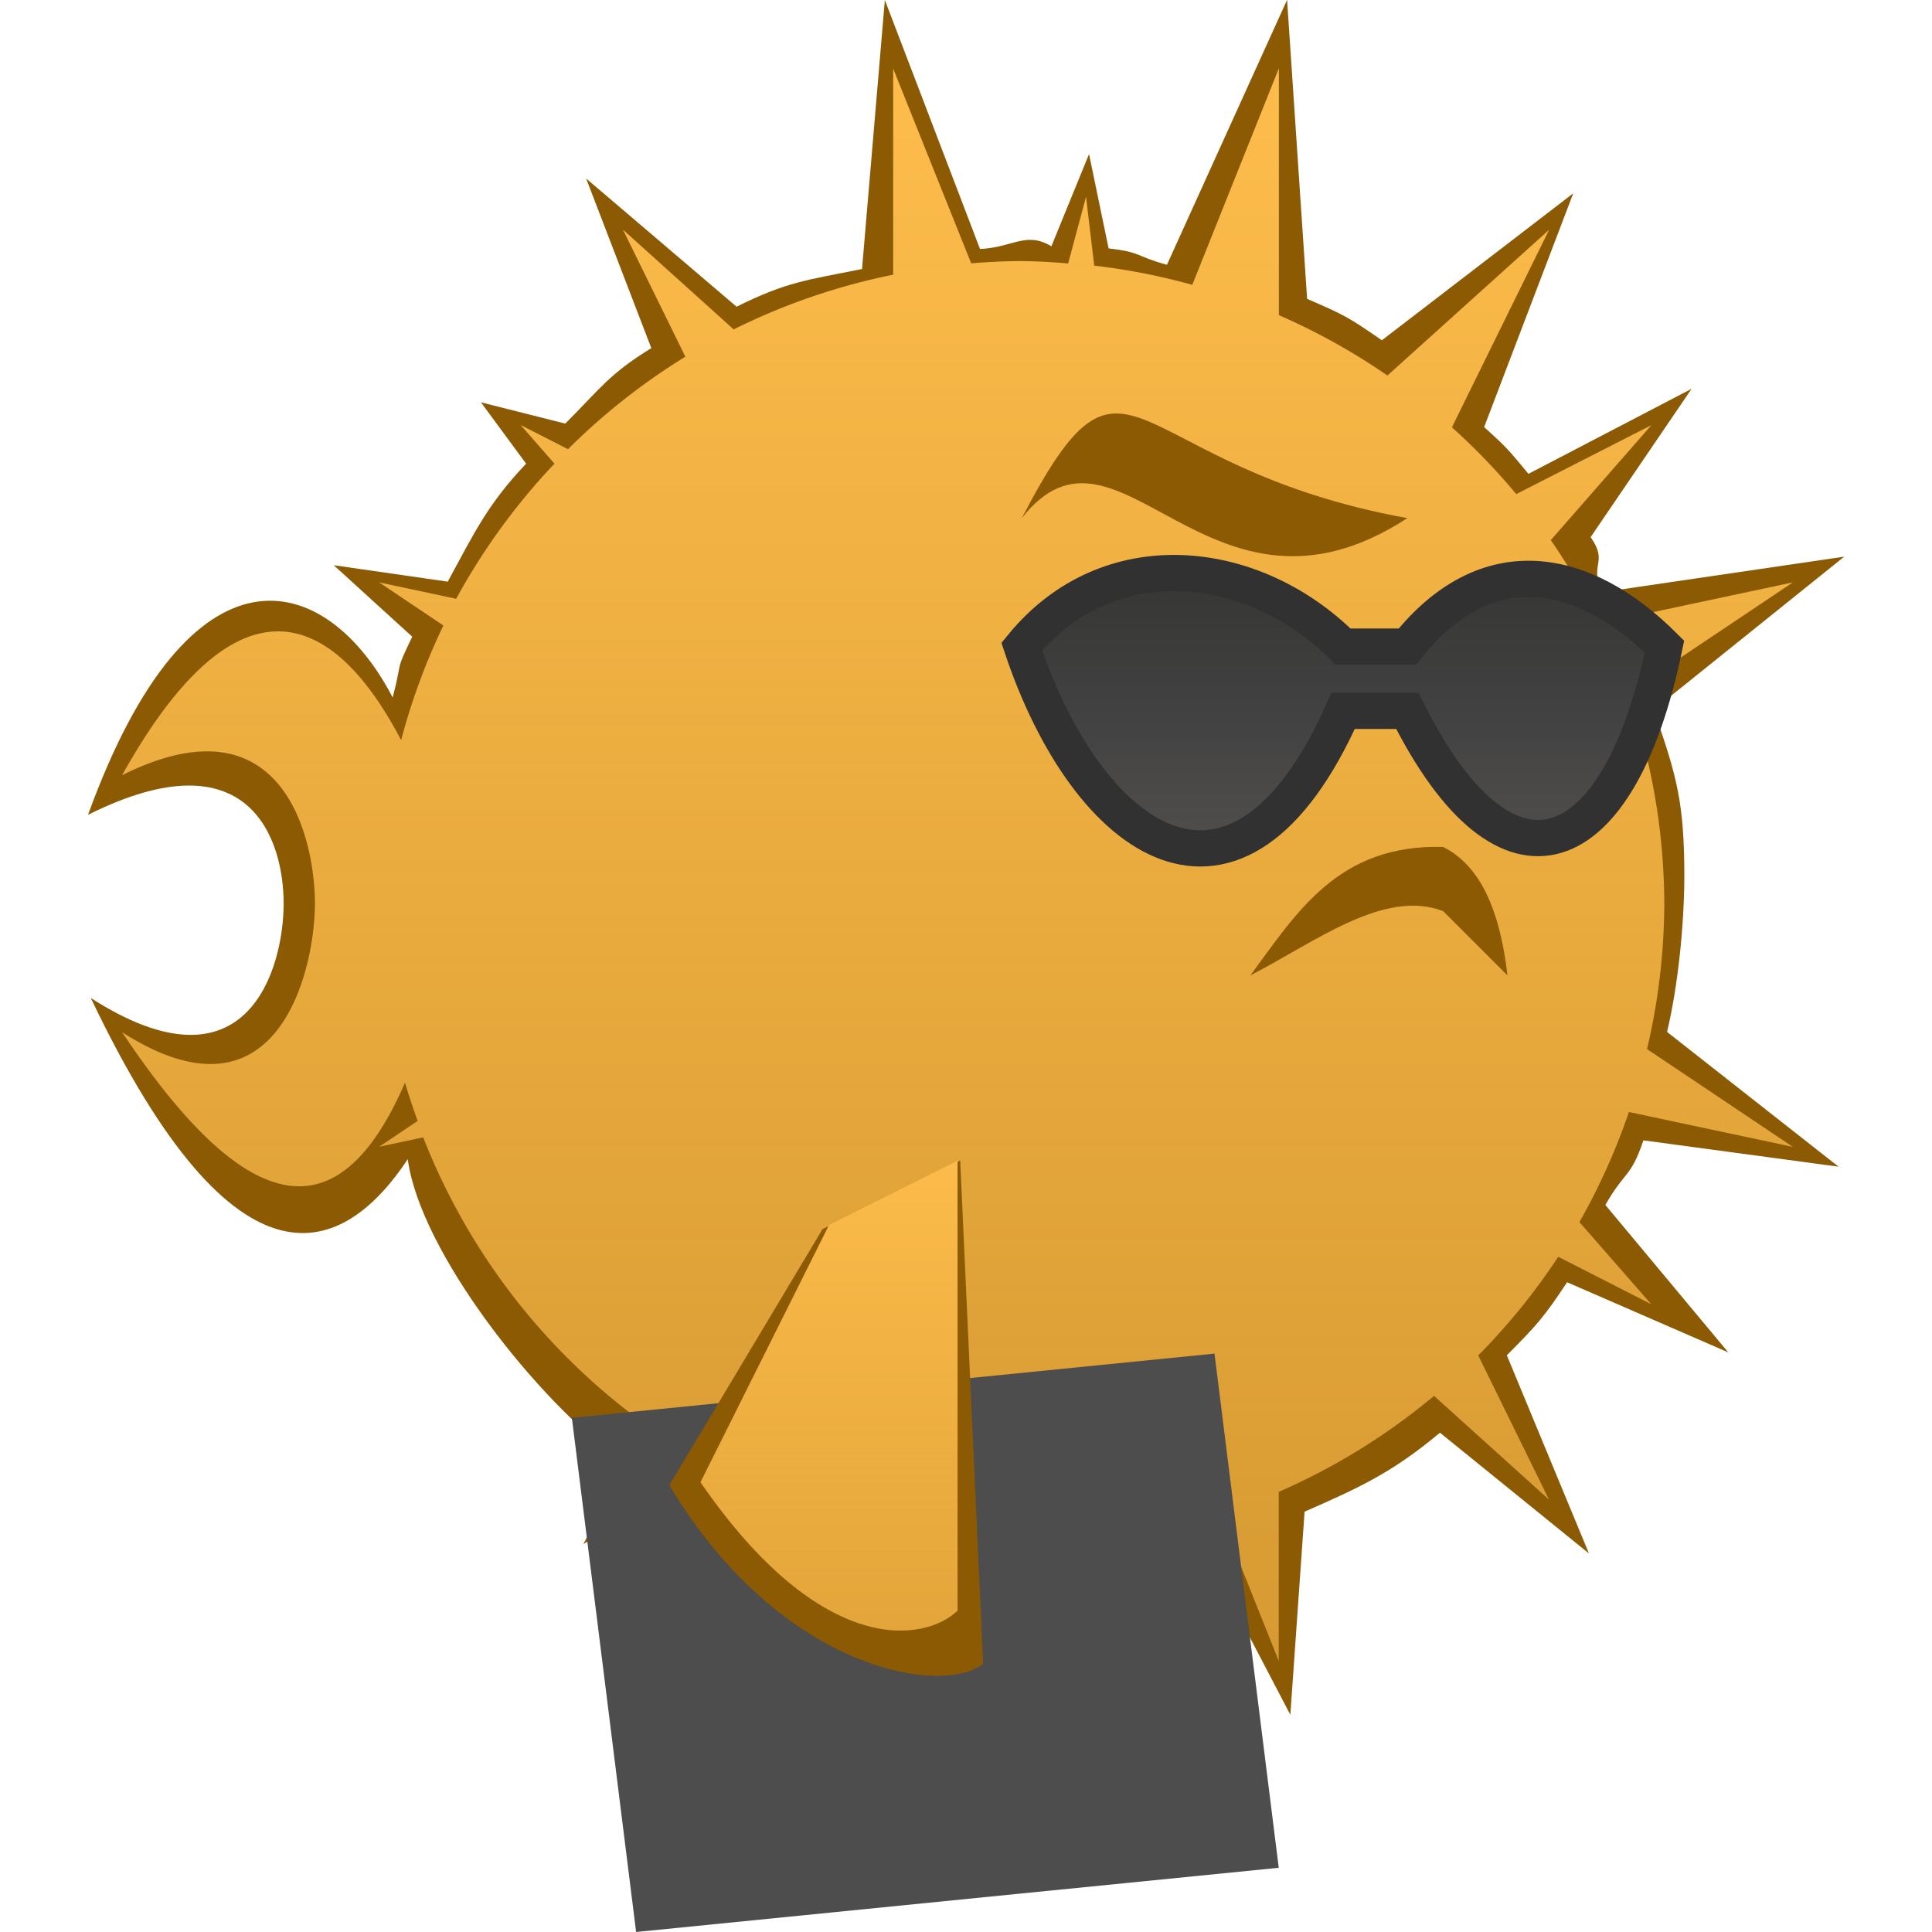 <?xml version="1.0" encoding="UTF-8" standalone="no"?>
<!-- Created with Inkscape (http://www.inkscape.org/) -->

<svg
   xmlns:dc="http://purl.org/dc/elements/1.1/"
   xmlns:cc="http://creativecommons.org/ns#"
   xmlns:rdf="http://www.w3.org/1999/02/22-rdf-syntax-ns#"
   xmlns:svg="http://www.w3.org/2000/svg"
   xmlns="http://www.w3.org/2000/svg"
   xmlns:xlink="http://www.w3.org/1999/xlink"
   xmlns:sodipodi="http://sodipodi.sourceforge.net/DTD/sodipodi-0.dtd"
   xmlns:inkscape="http://www.inkscape.org/namespaces/inkscape"
   width="16"
   height="16"
   id="svg3049"
   version="1.1"
   inkscape:version="0.91 r13725"
   sodipodi:docname="ssh.svg"
   inkscape:export-filename="ssh.png"
   inkscape:export-xdpi="90"
   inkscape:export-ydpi="90">
  <defs
     id="defs3051">
    <style
       type="text/css"
       id="current-color-scheme">
      .ColorScheme-Text {
        color:#4d4d4d;
      }
      .ColorScheme-Background {
        color:#eff0f1;
      }
      .ColorScheme-Highlight {
        color:#3daee9;
      }
      .ColorScheme-ViewText {
        color:#31363b;
      }
      .ColorScheme-ViewBackground {
        color:#fcfcfc;
      }
      .ColorScheme-ViewHover {
        color:#93cee9;
      }
      .ColorScheme-ViewFocus{
        color:#3daee9;
      }
      .ColorScheme-ButtonText {
        color:#31363b;
      }
      .ColorScheme-ButtonBackground {
        color:#eff0f1;
      }
      .ColorScheme-ButtonHover {
        color:#93cee9;
      }
      .ColorScheme-ButtonFocus{
        color:#3daee9;
      }
      </style>
    <linearGradient
       inkscape:collect="always"
       xlink:href="#linearGradient4375"
       id="linearGradient4381"
       x1="405.55"
       y1="526.53"
       x2="405.55"
       y2="530.026"
       gradientUnits="userSpaceOnUse"
       gradientTransform="matrix(0.76,0,0,0.76,125.08,136.001)" />
    <linearGradient
       inkscape:collect="always"
       id="linearGradient4375">
      <stop
         style="stop-color:#313131;stop-opacity:1"
         offset="0"
         id="stop4377" />
      <stop
         style="stop-color:#4d4d4d;stop-opacity:0.986"
         offset="1"
         id="stop4379" />
    </linearGradient>
    <linearGradient
       inkscape:collect="always"
       xlink:href="#linearGradient4410"
       id="linearGradient4424"
       x1="398.995"
       y1="541.128"
       x2="398.995"
       y2="533.197"
       gradientUnits="userSpaceOnUse"
       gradientTransform="matrix(0.76,0,0,0.76,125.08,136.001)" />
    <linearGradient
       inkscape:collect="always"
       id="linearGradient4410">
      <stop
         style="stop-color:#fdbc4b;stop-opacity:0.66"
         offset="0"
         id="stop4412" />
      <stop
         style="stop-color:#fdbc4b;stop-opacity:1"
         offset="1"
         id="stop4414" />
    </linearGradient>
    <linearGradient
       inkscape:collect="always"
       xlink:href="#linearGradient4410"
       id="linearGradient4416"
       x1="18.188"
       y1="33.829"
       x2="18.188"
       y2="9.142"
       gradientUnits="userSpaceOnUse"
       gradientTransform="matrix(0.532,0,0,0.532,416.87,527.566)" />
  </defs>
  <sodipodi:namedview
     id="base"
     pagecolor="#ffffff"
     bordercolor="#666666"
     borderopacity="1.0"
     inkscape:pageopacity="0.0"
     inkscape:pageshadow="2"
     inkscape:zoom="24.411306"
     inkscape:cx="8.1400374"
     inkscape:cy="1.5254156"
     inkscape:document-units="px"
     inkscape:current-layer="layer1"
     showgrid="true"
     fit-margin-top="0"
     fit-margin-left="0"
     fit-margin-right="0"
     fit-margin-bottom="0"
     inkscape:window-width="1880"
     inkscape:window-height="1051"
     inkscape:window-x="0"
     inkscape:window-y="0"
     inkscape:window-maximized="1"
     inkscape:showpageshadow="false"
     borderlayer="true"
     inkscape:snap-bbox="true"
     inkscape:snap-global="true">
    <inkscape:grid
       type="xygrid"
       id="grid4085" />
    <sodipodi:guide
       position="2,14"
       orientation="12,0"
       id="guide4075" />
    <sodipodi:guide
       position="2,2"
       orientation="0,12"
       id="guide4077" />
    <sodipodi:guide
       position="14,2"
       orientation="-12,0"
       id="guide4079" />
    <sodipodi:guide
       position="14,14"
       orientation="0,-12"
       id="guide4081" />
  </sodipodi:namedview>
  <g
     inkscape:label="Capa 1"
     inkscape:groupmode="layer"
     id="layer1"
     transform="translate(-421.714,-531.791)">
    <path
       inkscape:connector-curvature="0"
       style="display:inline;fill:#8c5a02;fill-opacity:1;fill-rule:evenodd;stroke:none;stroke-width:0.7px;stroke-linecap:butt;stroke-linejoin:miter;stroke-opacity:1"
       d="m 428.853,534.019 c -0.458,0.092 -0.62,0.104 -1.039,0.312 l -1.246,-1.062 0.54,1.405 c -0.353,0.217 -0.42,0.333 -0.713,0.625 l -0.698,-0.176 0.374,0.508 c -0.319,0.336 -0.428,0.571 -0.649,0.977 l -0.944,-0.136 0.65,0.592 c -0.147,0.305 -0.076,0.176 -0.162,0.503 -0.551,-1.055 -1.672,-1.373 -2.523,0.972 1.338,-0.669 1.62,0.203 1.62,0.735 0,0.532 -0.296,1.617 -1.597,0.782 1.217,2.555 2.099,2.127 2.625,1.335 0.1,0.758 1.066,2.004 1.798,2.523 l -0.343,0.663 0.806,-0.431 c 0.539,0.341 1.135,0.213 1.76,0.342 l 0,1.057 0.398,-0.996 c 0.221,0.029 0.034,0.291 0.257,0.293 0.558,-0.002 1.381,-0.056 1.911,-0.231 l 0.722,1.381 0.118,-1.682 c 0.464,-0.203 0.733,-0.329 1.121,-0.654 l 1.234,1 -0.68,-1.641 c 0.248,-0.25 0.305,-0.312 0.499,-0.605 l 1.335,0.581 -1.018,-1.221 c 0.165,-0.29 0.208,-0.219 0.315,-0.535 l 1.616,0.218 -1.42,-1.116 c 0.093,-0.394 0.142,-0.892 0.143,-1.298 -0.002,-0.595 -0.057,-0.809 -0.254,-1.37 l 1.578,-1.268 -2.002,0.294 c -0.117,-0.24 0.054,-0.236 -0.098,-0.456 l 0.836,-1.228 -1.351,0.704 c -0.164,-0.197 -0.176,-0.215 -0.367,-0.387 l 0.738,-1.936 -1.585,1.217 c -0.283,-0.195 -0.304,-0.206 -0.619,-0.343 l -0.166,-2.476 -0.995,2.194 c -0.266,-0.074 -0.208,-0.104 -0.483,-0.136 l -0.162,-0.781 -0.312,0.764 c -0.208,-0.127 -0.32,0.01 -0.591,0.022 l -0.788,-2.062 z"
       id="path4195-6"
       sodipodi:nodetypes="ccccccccccccscccccccccccccccccccccccccccccccccccccccc" />
    <path
       style="display:inline;fill:url(#linearGradient4416);fill-opacity:1;fill-rule:evenodd;stroke:none;stroke-width:0.7px;stroke-linecap:butt;stroke-linejoin:miter;stroke-opacity:1"
       d="m 429.111,532.356 0,1.71 a 5.322,5.322 0 0 0 -1.321,0.453 l -0.917,-0.826 0.517,1.052 a 5.322,5.322 0 0 0 -0.972,0.766 l -0.392,-0.2 0.28,0.32 a 5.322,5.322 0 0 0 -0.814,1.119 l -0.638,-0.136 0.532,0.357 a 5.322,5.322 0 0 0 -0.35,0.95 c -0.551,-1.055 -1.343,-1.444 -2.311,0.29 1.338,-0.669 1.597,0.532 1.597,1.064 0,0.532 -0.296,1.899 -1.597,1.064 1.076,1.614 1.817,1.633 2.343,0.418 a 5.322,5.322 0 0 0 0.105,0.317 l -0.319,0.214 0.365,-0.078 a 5.322,5.322 0 0 0 1.929,2.44 l -0.274,0.559 0.478,-0.431 a 5.322,5.322 0 0 0 1.76,0.711 l 0,1.057 0.398,-0.996 a 5.322,5.322 0 0 0 0.666,0.047 5.322,5.322 0 0 0 1.642,-0.267 l 0.486,1.216 0,-1.4 a 5.322,5.322 0 0 0 1.286,-0.795 l 0.952,0.859 -0.586,-1.194 a 5.322,5.322 0 0 0 0.663,-0.817 l 0.77,0.393 -0.595,-0.68 a 5.322,5.322 0 0 0 0.41,-0.912 l 1.358,0.289 -1.208,-0.81 a 5.322,5.322 0 0 0 0.143,-1.204 5.322,5.322 0 0 0 -0.301,-1.746 l 1.366,-0.915 -1.602,0.341 a 5.322,5.322 0 0 0 -0.403,-0.691 l 0.833,-0.952 -1.119,0.571 a 5.322,5.322 0 0 0 -0.533,-0.553 l 0.805,-1.636 -1.339,1.207 a 5.322,5.322 0 0 0 -0.899,-0.5 l 0,-2.044 -0.717,1.793 a 5.322,5.322 0 0 0 -0.812,-0.159 l -0.068,-0.57 -0.148,0.552 a 5.322,5.322 0 0 0 -0.385,-0.02 5.322,5.322 0 0 0 -0.418,0.019 l -0.647,-1.615 z"
       id="path4195"
       inkscape:connector-curvature="0" />
    <path
       style="display:inline;fill:#4d4d4d;fill-opacity:1;fill-rule:evenodd;stroke:none;stroke-width:0.7px;stroke-linecap:butt;stroke-linejoin:miter;stroke-opacity:1"
       d="m 426.45,543.533 0.532,4.258 5.322,-0.532 -0.532,-4.258 z"
       id="path4346"
       inkscape:connector-curvature="0" />
    <path
       style="display:inline;fill:#8c5a02;fill-opacity:1;fill-rule:evenodd;stroke:none;stroke-width:0.7px;stroke-linecap:butt;stroke-linejoin:miter;stroke-opacity:1"
       d="m 429.666,541.402 0.19,4.168 c -0.335,0.267 -1.675,0.064 -2.599,-1.479 l 1.269,-2.121"
       id="path4350-2"
       inkscape:connector-curvature="0"
       sodipodi:nodetypes="cccc" />
    <path
       style="display:inline;fill:url(#linearGradient4424);fill-opacity:1;fill-rule:evenodd;stroke:none;stroke-width:0.7px;stroke-linecap:butt;stroke-linejoin:miter;stroke-opacity:1"
       d="m 429.644,541.404 0,3.726 c -0.27,0.258 -1.12,0.402 -2.129,-1.064 l 1.064,-2.129"
       id="path4350"
       inkscape:connector-curvature="0"
       sodipodi:nodetypes="cccc" />
    <path
       style="display:inline;fill:url(#linearGradient4381);fill-opacity:1;fill-rule:evenodd;stroke:#313131;stroke-width:0.3;stroke-linecap:butt;stroke-linejoin:miter;stroke-miterlimit:4;stroke-dasharray:none;stroke-opacity:1"
       d="m 430.176,537.146 c 0.717,-0.88 1.919,-0.742 2.661,0 l 0.532,0 c 0.654,-0.82 1.456,-0.673 2.129,0 -0.371,1.8 -1.3,2.19 -2.129,0.532 l -0.532,0 c -0.879,1.979 -2.116,1.104 -2.661,-0.532 z"
       id="path4352"
       inkscape:connector-curvature="0"
       sodipodi:nodetypes="ccccccc" />
    <path
       style="display:inline;fill:#8c5a02;fill-opacity:1;fill-rule:evenodd;stroke:none;stroke-width:0.7px;stroke-linecap:butt;stroke-linejoin:miter;stroke-opacity:1"
       d="m 430.176,536.082 c 0.8,-1.02 1.544,1.073 3.193,0 -2.367,-0.43 -2.301,-1.714 -3.193,0"
       id="path4354"
       inkscape:connector-curvature="0"
       sodipodi:nodetypes="ccc" />
    <path
       style="display:inline;fill:#8c5a02;fill-opacity:1;fill-rule:evenodd;stroke:none;stroke-width:0.7px;stroke-linecap:butt;stroke-linejoin:miter;stroke-opacity:1"
       d="m 433.666,538.805 c -0.869,-0.025 -1.213,0.543 -1.597,1.064 0.545,-0.282 1.11,-0.72 1.597,-0.532 l 0.532,0.532 c -0.073,-0.634 -0.272,-0.931 -0.532,-1.064 z"
       id="path4356"
       inkscape:connector-curvature="0"
       sodipodi:nodetypes="ccccc" />
  </g>
</svg>
